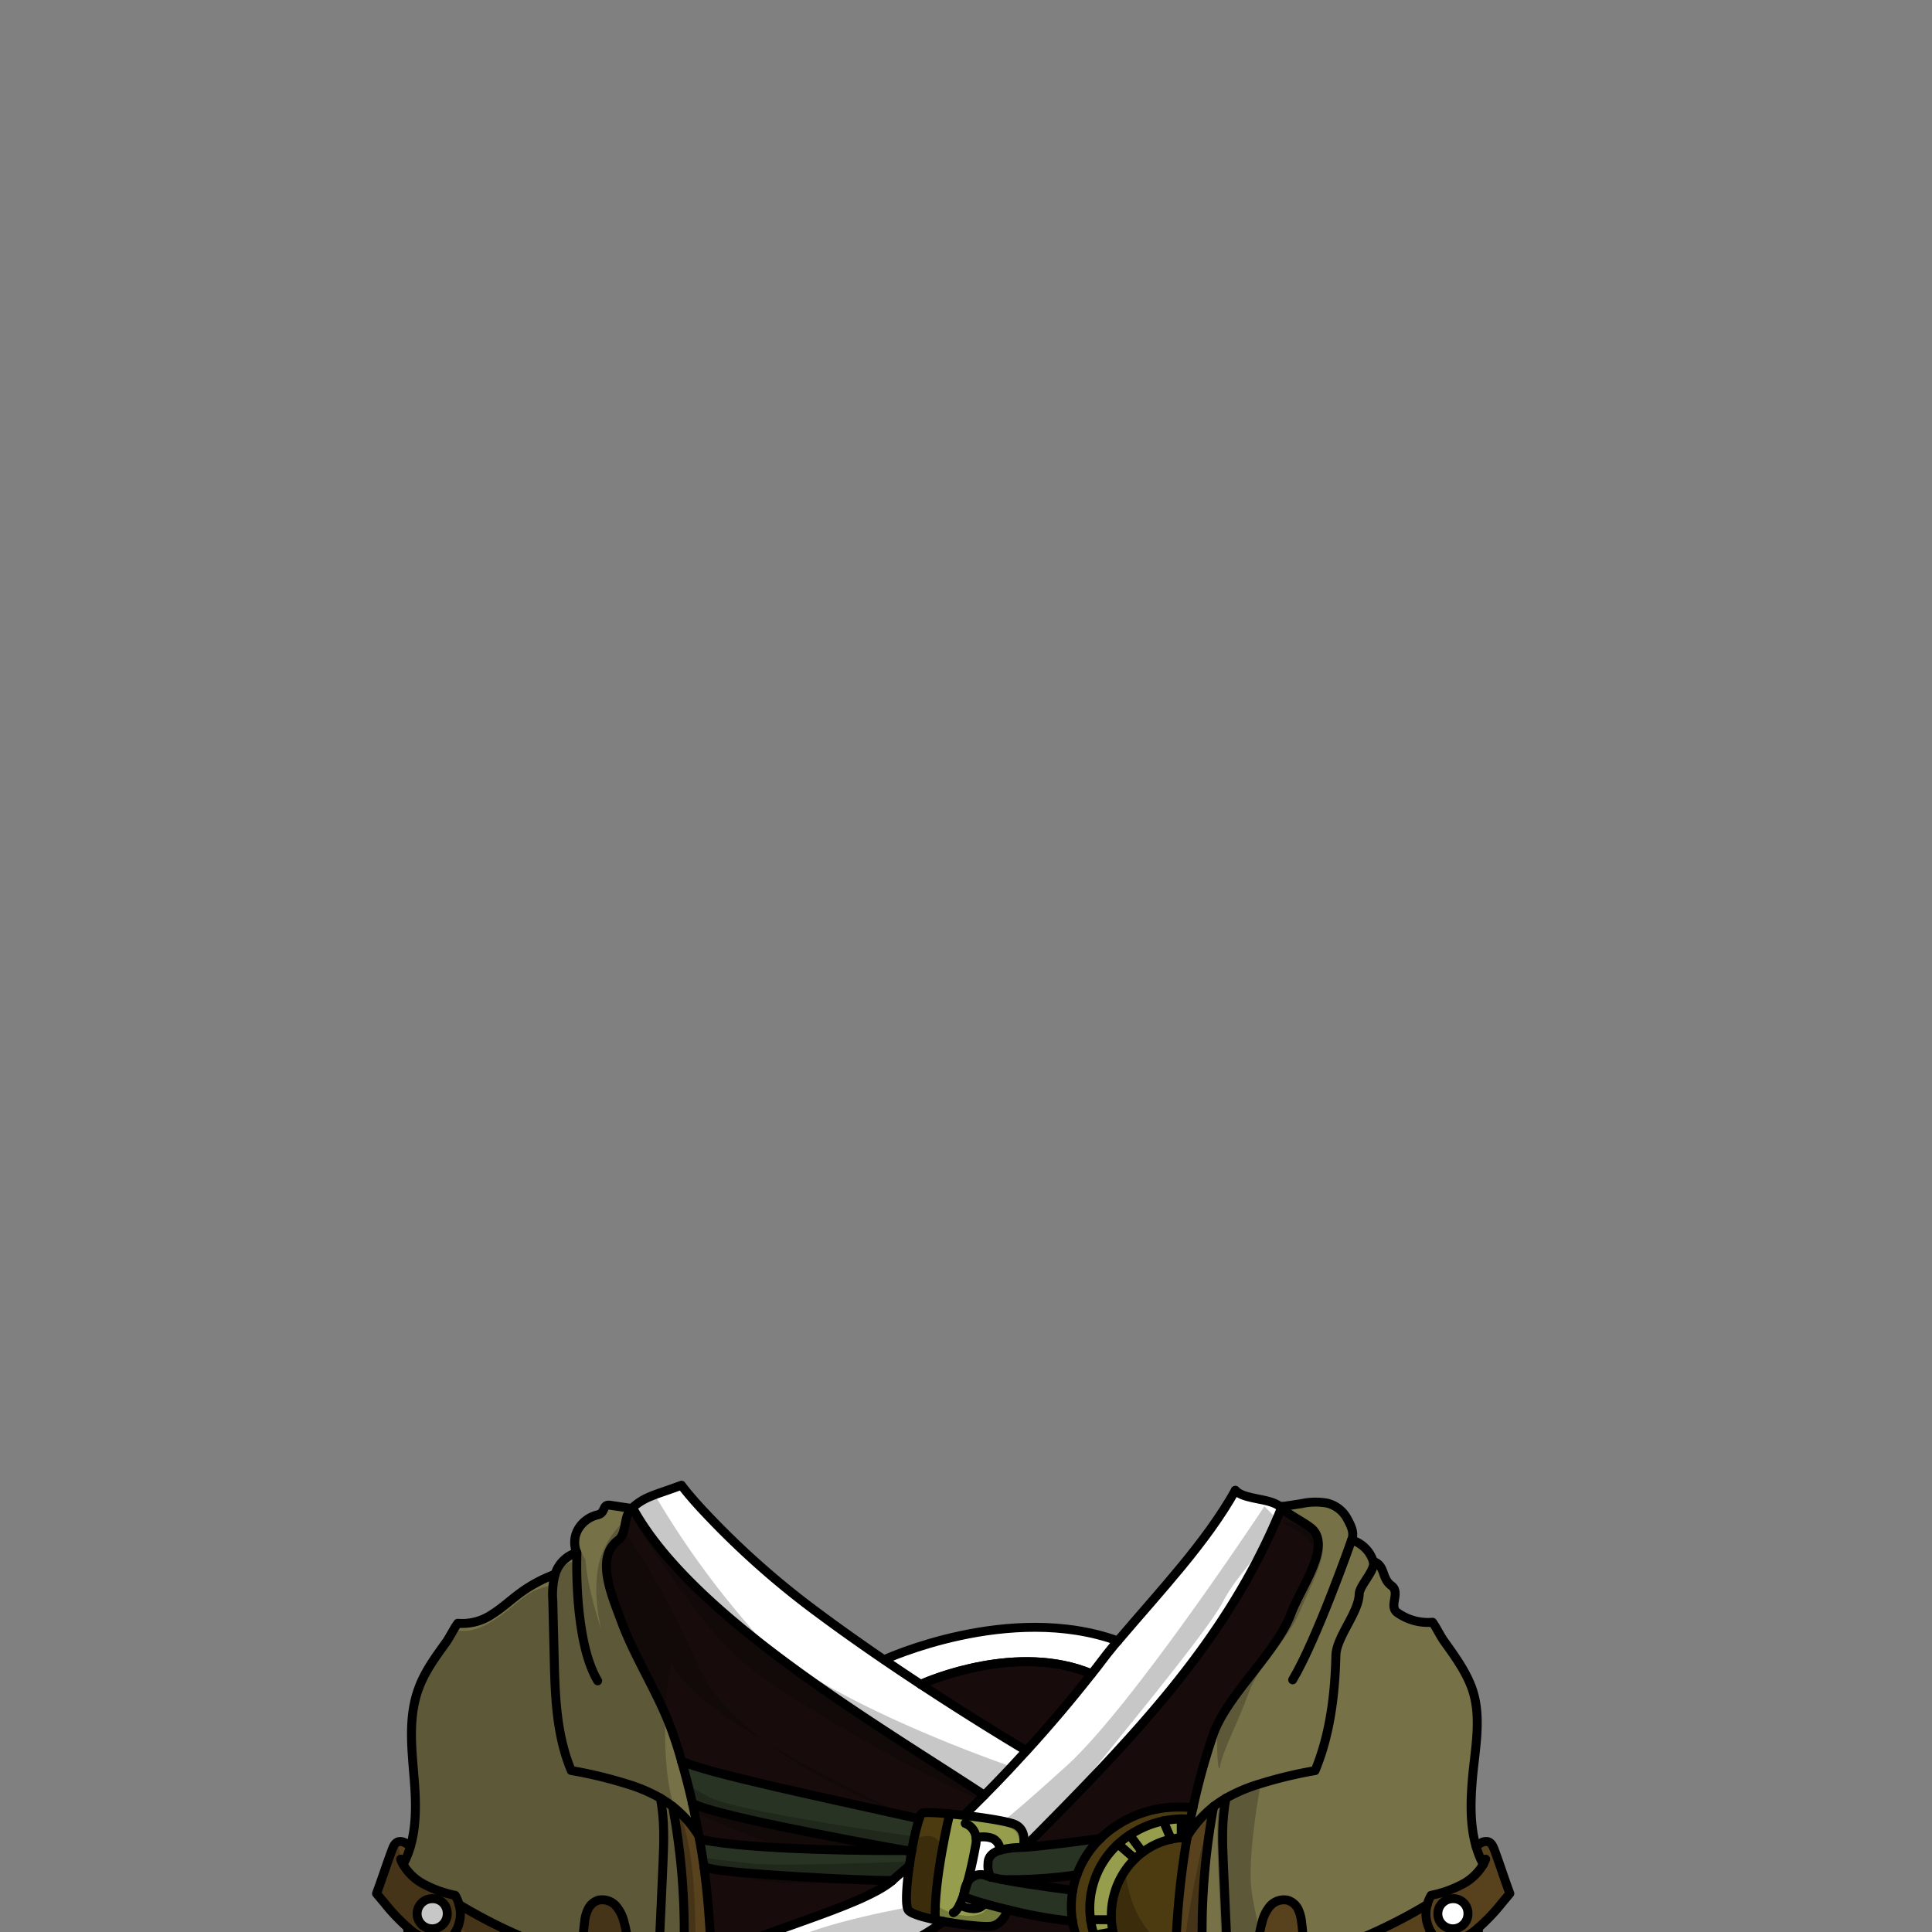 <svg xmlns="http://www.w3.org/2000/svg" viewBox="0 0 432 432">
  <rect x="0" y="0" width="432" height="432" fill="#808080" stroke="none"/>
  <defs>
    <style>.GUNDAN_DESERT_FOX_OUTFIT_DESERT_FOX_OUTFIT_7_cls-1{isolation:isolate;}.GUNDAN_DESERT_FOX_OUTFIT_DESERT_FOX_OUTFIT_7_cls-2{fill:#969d4c;}.GUNDAN_DESERT_FOX_OUTFIT_DESERT_FOX_OUTFIT_7_cls-3{fill:#4c3a10;}.GUNDAN_DESERT_FOX_OUTFIT_DESERT_FOX_OUTFIT_7_cls-4{fill:#293324;}.GUNDAN_DESERT_FOX_OUTFIT_DESERT_FOX_OUTFIT_7_cls-5{fill:#58421e;}.GUNDAN_DESERT_FOX_OUTFIT_DESERT_FOX_OUTFIT_7_cls-6{fill:#170c0b;}.GUNDAN_DESERT_FOX_OUTFIT_DESERT_FOX_OUTFIT_7_cls-7{fill:#fff;}.GUNDAN_DESERT_FOX_OUTFIT_DESERT_FOX_OUTFIT_7_cls-8{fill:#777147;}.GUNDAN_DESERT_FOX_OUTFIT_DESERT_FOX_OUTFIT_7_cls-9{fill:none;stroke:#000;stroke-linecap:round;stroke-linejoin:round;stroke-width:2px;}.GUNDAN_DESERT_FOX_OUTFIT_DESERT_FOX_OUTFIT_7_cls-10{opacity:0.22;mix-blend-mode:multiply;}</style>
  </defs>
  <g class="GUNDAN_DESERT_FOX_OUTFIT_DESERT_FOX_OUTFIT_7_cls-1">
    <g id="outfit">
      <path class="GUNDAN_DESERT_FOX_OUTFIT_DESERT_FOX_OUTFIT_7_cls-2" d="M218.25,410.94a5.59,5.59,0,0,1-.08,1.65c-.35,1.88-1,5.3-1.88,8.41v0a6.28,6.28,0,0,0-.72,2.41v0a21.93,21.93,0,0,1-1,2.51l.45.19c1.5.64,3.81,1.21,5.12-.48,1.53.44,3.31.9,5.19,1.35,0,0-1,3.17-3.6,3.65-1.42.26-6.38-.24-10.83-1.06-.6-.12-1.19-.23-1.77-.36-.37-8.84,3.23-23.68,3.23-23.68,1,.1,2.07.2,3.16.33,4.72.55,9.76,1.36,11.34,2,3,1.28,1.89,5.14,1.89,5.14l-.83.05a18,18,0,0,0-4.33.61,2.86,2.86,0,0,0-1.66-2.64A6.21,6.21,0,0,0,218.25,410.94Z" />
      <path class="GUNDAN_DESERT_FOX_OUTFIT_DESERT_FOX_OUTFIT_7_cls-3" d="M205.53,406.68c.24-.74.48-1.19.67-1.28.49-.23,3-.13,6.16.17,0,0-3.6,14.84-3.23,23.68-2.9-.61-5.33-1.35-6-2.08-.77-.88-.49-5.34.17-10,.17-1.14.35-2.3.55-3.41A52.79,52.79,0,0,1,205.53,406.68Z" />
      <path class="GUNDAN_DESERT_FOX_OUTFIT_DESERT_FOX_OUTFIT_7_cls-2" d="M264.56,406.68h-.43a21.38,21.38,0,0,0-11.54,3.62,19.27,19.27,0,0,0-2.57,2,19.55,19.55,0,0,0-6.34,14.36,16.46,16.46,0,0,0,.18,2.55,17.93,17.93,0,0,0,.78,3.46,20.71,20.71,0,0,0,18.23,14l0-1.24a17.46,17.46,0,0,1-14.32-16.17c0-.33,0-.67,0-1a17.57,17.57,0,0,1,5.28-12.63,13.55,13.55,0,0,1,1.69-1.44,16.19,16.19,0,0,1,6.38-2.93,14.39,14.39,0,0,1,2.28-.32c.39,0,.78-.05,1.18-.05l.18-.3c.22-1.27.46-2.54.73-3.83C265.68,406.7,265.12,406.68,264.56,406.68Z" />
      <path class="GUNDAN_DESERT_FOX_OUTFIT_DESERT_FOX_OUTFIT_7_cls-3" d="M265.31,410.88c-.4,0-.79,0-1.18.05a14.39,14.39,0,0,0-2.28.32,16.19,16.19,0,0,0-6.38,2.93,13.55,13.55,0,0,0-1.69,1.44,17.57,17.57,0,0,0-5.28,12.63c0,.33,0,.67,0,1a17.46,17.46,0,0,0,14.32,16.17,183.19,183.19,0,0,1,2.6-34.54Z" />
      <path class="GUNDAN_DESERT_FOX_OUTFIT_DESERT_FOX_OUTFIT_7_cls-3" d="M263.68,404a25,25,0,0,0-17.6,7,21.91,21.91,0,0,0-5.25,8.12,19.51,19.51,0,0,0-.93,3.47,20.53,20.53,0,0,0-.05,6.93c1.7,10.48,11.33,18.56,23.08,18.89,0-.61,0-1.22-.06-1.83a20.71,20.71,0,0,1-18.23-14,17.93,17.93,0,0,1-.78-3.46,16.46,16.46,0,0,1-.18-2.55A19.55,19.55,0,0,1,250,412.34a19.27,19.27,0,0,1,2.57-2,21.38,21.38,0,0,1,11.54-3.62h.43c.56,0,1.12,0,1.66.07.16-.84.33-1.68.53-2.52A23.87,23.87,0,0,0,263.68,404Z" />
      <path class="GUNDAN_DESERT_FOX_OUTFIT_DESERT_FOX_OUTFIT_7_cls-4" d="M154.82,403.2h0c4.6,2.57,33.29,8,47.85,10.58-4.73.07-34.5,0-45.93-2.48l-.33-.07q.56,3.13,1,6.23c.63.15,1.44.33,2.4.53,4.79,1,31.16,2.45,39.73,2.49h0c1.29-1.1,2.56-2.2,3.83-3.32.17-1.14.35-2.3.55-3.41a52.79,52.79,0,0,1,1.65-7.08c-18.37-4.1-48.66-10.42-53.16-12.95C153.31,396.89,154.11,400.05,154.82,403.2Z" />
      <path class="GUNDAN_DESERT_FOX_OUTFIT_DESERT_FOX_OUTFIT_7_cls-4" d="M229.12,413l-.37,0-.83.05a18,18,0,0,0-4.33.61h0c-1.84.57-2.67,1.54-2.67,3a5.45,5.45,0,0,0,.55,3c-.31-.08-.58-.15-.82-.23a3.35,3.35,0,0,0-4.36,1.54v0c-.23.84-.46,1.66-.72,2.41h0a3.82,3.82,0,0,0,0,.66,12.9,12.9,0,0,0,1.26.51c.87.32,2,.68,3.34,1.06,1.53.44,3.31.9,5.19,1.35a103.4,103.4,0,0,0,14.52,2.58,20.53,20.53,0,0,1,.05-6.93s-9.82-1.21-15.8-2.39a102.82,102.82,0,0,0,16.72-1.08h0a21.91,21.91,0,0,1,5.25-8.12S234.68,412.64,229.12,413Z" />
      <path class="GUNDAN_DESERT_FOX_OUTFIT_DESERT_FOX_OUTFIT_7_cls-5" d="M157.37,417.47q-.41-3.09-1-6.23c0-.21-.07-.43-.1-.66h0A25.29,25.29,0,0,0,151,404.4l-.61-.49a151.44,151.44,0,0,1-.92,60.39h8.18c.42-3.42.76-7.14,1-11.13h0c.28-4.67.4-9.69.3-15A186.67,186.67,0,0,0,157.37,417.47Z" />
      <path class="GUNDAN_DESERT_FOX_OUTFIT_DESERT_FOX_OUTFIT_7_cls-5" d="M271.39,403.9c-.21.16-.41.33-.61.5a25.15,25.15,0,0,0-5.29,6.18,2.68,2.68,0,0,0-.05.3,183.19,183.19,0,0,0-2.6,34.54l0,1.24c0,.61,0,1.22.06,1.83.2,5.76.64,11.08,1.21,15.81h8.17A151.68,151.68,0,0,1,271.39,403.9Z" />
      <path class="GUNDAN_DESERT_FOX_OUTFIT_DESERT_FOX_OUTFIT_7_cls-6" d="M338.85,457.65a17.15,17.15,0,0,1-1.68-2.21,3.09,3.09,0,0,1-.49-2.57c.47-1.14,0-2.41-.54-3.53-.88-2-1.83-3.92-2.71-5.89a3.26,3.26,0,0,0,.08-3.9c-.49-.69-1.25-1.19-1.8-1.83a6.73,6.73,0,0,1-1.21-4.7c0-.68.09-1.36.13-2a.81.81,0,0,0-.1.09,16.06,16.06,0,0,1-7.11,3.62,5.37,5.37,0,0,1-3.3-2.41s0,0,0-.05c-6.49,4-13.17,7.91-20.6,10.08a42.69,42.69,0,0,1-11,1.75,3.75,3.75,0,0,1-.21,1.88,5.47,5.47,0,0,1-2.24,2.15,9.65,9.65,0,0,1,2.89,4c.78,2.05-.1,4.59-.37,6.75a9.71,9.71,0,0,0,0,3.09,13,13,0,0,0,.92,2.37H341.2A10.89,10.89,0,0,0,338.85,457.65Z" />
      <path class="GUNDAN_DESERT_FOX_OUTFIT_DESERT_FOX_OUTFIT_7_cls-6" d="M135.74,448.1A5.47,5.47,0,0,1,133.5,446a3.64,3.64,0,0,1-.2-1.88,42.69,42.69,0,0,1-11-1.75c-7.44-2.17-14.11-6.06-20.61-10.08l0,.05a5.3,5.3,0,0,1-3.28,2.41,16,16,0,0,1-7.12-3.62l-.1-.09c0,.68.11,1.35.14,2a6.73,6.73,0,0,1-1.22,4.7c-.56.64-1.3,1.14-1.8,1.83a3.26,3.26,0,0,0,.08,3.9c-.88,2-1.83,3.91-2.7,5.89-.51,1.12-1,2.39-.55,3.53a3.05,3.05,0,0,1-.48,2.57,16.37,16.37,0,0,1-1.69,2.21,11,11,0,0,0-2.35,6.65h51.76a13,13,0,0,0,.91-2.37,9.16,9.16,0,0,0,0-3.09c-.26-2.16-1.13-4.7-.36-6.75A9.73,9.73,0,0,1,135.74,448.1Z" />
      <path class="GUNDAN_DESERT_FOX_OUTFIT_DESERT_FOX_OUTFIT_7_cls-7" d="M324.86,424.55a3.11,3.11,0,1,0,3.37,3.09A3.23,3.23,0,0,0,324.86,424.55Z" />
      <path class="GUNDAN_DESERT_FOX_OUTFIT_DESERT_FOX_OUTFIT_7_cls-7" d="M96.69,424.55a3.1,3.1,0,1,0,3.35,3.09A3.24,3.24,0,0,0,96.69,424.55Z" />
      <path class="GUNDAN_DESERT_FOX_OUTFIT_DESERT_FOX_OUTFIT_7_cls-5" d="M334.08,413.51c-.27-.71-.64-1.52-1.44-1.71a2.18,2.18,0,0,0-1.45.27,5.26,5.26,0,0,0-1.15.74,19.81,19.81,0,0,0,1.63,4.06,11.85,11.85,0,0,1-4.39,4.3A25.69,25.69,0,0,1,320,423.8a8.07,8.07,0,0,0-.87,2.06,116,116,0,0,1-13.39,6.91,48.31,48.31,0,0,1-14.32,3.71,41.43,41.43,0,0,0-.35-6.68,9,9,0,0,0-.78-2.92,3.89,3.89,0,0,0-2.34-2,4.13,4.13,0,0,0-3.9,1.28,8.56,8.56,0,0,0-1.81,3.64c-.2.69-.37,1.39-.51,2.09a31.17,31.17,0,0,0-.54,3.86,25.13,25.13,0,0,1-6.93-2.74c.12,2.69.25,5.38.36,8.06a27.23,27.23,0,0,0,13,3h.83a43.13,43.13,0,0,0,11-1.75c7.43-2.17,14.1-6.06,20.59-10.08l0,0a5.31,5.31,0,0,0,3.29,2.41,15.76,15.76,0,0,0,7.11-3.62l.11-.08h0a44.41,44.41,0,0,0,5.29-5.6l1.67-2C336.36,420.11,335.32,416.79,334.08,413.51Zm-9.22,17.23a3.11,3.11,0,1,1,3.36-3.1A3.24,3.24,0,0,1,324.86,430.74Z" />
      <path class="GUNDAN_DESERT_FOX_OUTFIT_DESERT_FOX_OUTFIT_7_cls-5" d="M140.58,435.76a28.78,28.78,0,0,0-1.05-5.95,8.54,8.54,0,0,0-1.8-3.64,4.13,4.13,0,0,0-3.9-1.28,3.84,3.84,0,0,0-2.34,2,8.74,8.74,0,0,0-.79,2.92,42.6,42.6,0,0,0-.34,6.68A48.46,48.46,0,0,1,116,432.77a116,116,0,0,1-13.39-6.91h0a8.34,8.34,0,0,0-.86-2.05,25.41,25.41,0,0,1-7.26-2.63,11.9,11.9,0,0,1-4.23-4,1.75,1.75,0,0,1-.18-.29,19.47,19.47,0,0,0,1.63-4.06,5.44,5.44,0,0,0-1.14-.74,2.2,2.2,0,0,0-1.46-.27c-.79.19-1.17,1-1.43,1.71-1.24,3.28-2.29,6.6-3.52,9.88l.27.32,1.4,1.67a45.3,45.3,0,0,0,5.3,5.61.39.39,0,0,0,.1.08,15.74,15.74,0,0,0,7.12,3.62,5.29,5.29,0,0,0,3.28-2.41l0,0,.25.15c6.42,4,13,7.79,20.35,9.93.72.21,1.44.4,2.18.58a41.59,41.59,0,0,0,8.83,1.17,27.55,27.55,0,0,0,13.85-3c.12-2.68.25-5.37.36-8.06A25,25,0,0,1,140.58,435.76Zm-43.9-5a3.11,3.11,0,1,1,3.36-3.1A3.24,3.24,0,0,1,96.68,430.74Z" />
      <path class="GUNDAN_DESERT_FOX_OUTFIT_DESERT_FOX_OUTFIT_7_cls-7" d="M215.54,424.1a3.82,3.82,0,0,1,0-.66,21.42,21.42,0,0,1-1,2.52l.45.19c1.5.64,3.81,1.21,5.12-.48-1.32-.38-2.47-.74-3.34-1.06A12.9,12.9,0,0,1,215.54,424.1Z" />
      <path class="GUNDAN_DESERT_FOX_OUTFIT_DESERT_FOX_OUTFIT_7_cls-7" d="M221.93,411.08a6.21,6.21,0,0,0-3.68-.14,5.59,5.59,0,0,1-.08,1.65c-.35,1.88-1,5.3-1.88,8.41a3.35,3.35,0,0,1,4.36-1.54c.24.08.51.15.82.23a5.45,5.45,0,0,1-.55-3c0-1.44.83-2.41,2.67-3h0A2.86,2.86,0,0,0,221.93,411.08Z" />
      <path class="GUNDAN_DESERT_FOX_OUTFIT_DESERT_FOX_OUTFIT_7_cls-7" d="M203.16,427.17c-.77-.88-.49-5.34.17-10-1.27,1.12-2.54,2.22-3.83,3.32h0c-7.28,6.21-32.71,12.12-40.55,17.7.1,5.28,0,10.3-.3,15,12.2-6.89,41.56-14.79,52.25-23.55-.6-.12-1.19-.23-1.77-.36C206.23,428.64,203.8,427.9,203.16,427.17Z" />
      <path class="GUNDAN_DESERT_FOX_OUTFIT_DESERT_FOX_OUTFIT_7_cls-7" d="M286.53,337.21c-12.11,29.76-33,51.18-57.42,75.82l-.36,0s.06-.21.12-.55c.19-1.11.33-3.61-2-4.59a16.27,16.27,0,0,0-2.6-.7c-2.31-.47-5.59-1-8.73-1.32q1.83-1.77,3.61-3.57l.66-.65.29-.3C207.31,393,190,382.43,174.4,370.74c-13.63-10.23-25.86-21.33-32.38-32.61-.15-.26-.3-.52-.44-.78a1.23,1.23,0,0,1-.14-.25,9.29,9.29,0,0,1,3.34-1.73c.63-.2,1.29-.38,1.94-.56,2.19-.6,4.37-1.21,5.64-2.71l.11.15a.94.94,0,0,0,.09.12,35.21,35.21,0,0,0,4.7,5.47l.06.06a187.22,187.22,0,0,0,25.92,23c7.49,5.57,15.45,11,22.61,15.72,2.35,1.55,4.62,3,6.75,4.4l2.94,1.86.64.4c7.39,4.67,12.58,7.76,13.24,8.15l.05,0h0q7.62-8.37,14.57-17.19c.77-1,1.53-1.94,2.28-2.93l.15-.19c.64-.83,1.32-1.68,2-2.54l1-.9.39-.8c9.54-11.24,19.79-22,26.28-33.65,2,2.16,7.81,1.72,10,3.68C286.33,337,286.43,337.12,286.53,337.21Z" />
      <path class="GUNDAN_DESERT_FOX_OUTFIT_DESERT_FOX_OUTFIT_7_cls-7" d="M249.94,366.91c-.49.57-1,1.14-1.42,1.7l-2,2.54-.15.19L244,374.25c-.43-.18-.86-.35-1.29-.5a1.89,1.89,0,0,0-.21-.09c-.4-.14-.79-.28-1.19-.4l-.13,0c-.47-.15-.94-.29-1.42-.41s-.95-.25-1.43-.35-.95-.21-1.43-.29-1-.17-1.44-.23l-1.24-.16-.39,0-1.18-.1h0c-.82-.06-1.64-.09-2.46-.1a47.94,47.94,0,0,0-6,.28c-1,.11-1.89.23-2.8.37h-.07c-.75.11-1.49.24-2.2.39l-1.41.28-1.25.29-1.39.34-1.12.3a61.8,61.8,0,0,0-7.43,2.55l0,0-.14.05-.25.11-8.3-5.42S225.76,358.15,249.94,366.91Z" />
      <path class="GUNDAN_DESERT_FOX_OUTFIT_DESERT_FOX_OUTFIT_7_cls-6" d="M244.06,374.28c-4-1.3-10.36-3-16.22-2.94-7.21.05-16.08,3.94-21.44,5,6.55,5.73,15.88,10.08,23.1,15.09Q237.11,383.11,244.06,374.28Z" />
      <path class="GUNDAN_DESERT_FOX_OUTFIT_DESERT_FOX_OUTFIT_7_cls-6" d="M240.83,419.2h0a102.82,102.82,0,0,1-16.72,1.08c6,1.18,15.8,2.39,15.8,2.39A19.51,19.51,0,0,1,240.83,419.2Z" />
      <path class="GUNDAN_DESERT_FOX_OUTFIT_DESERT_FOX_OUTFIT_7_cls-6" d="M293,341.52c-1.93-1.43-4.64-2.71-6.43-4.31-12.12,29.76-33,51.18-57.42,75.83,5.56-.4,17-2,17-2a25,25,0,0,1,17.6-7,23.87,23.87,0,0,1,3.07.19A146.63,146.63,0,0,1,271.22,388c3-8.89,14.27-18.46,17.5-27.29C290.84,355,298.13,345.35,293,341.52Z" />
      <path class="GUNDAN_DESERT_FOX_OUTFIT_DESERT_FOX_OUTFIT_7_cls-6" d="M202.67,413.79c-14.56-2.63-43.25-8-47.85-10.58.56,2.46,1,4.92,1.48,7.36h0c.15.24.29.49.43.73C168.17,413.75,197.94,413.86,202.67,413.79Z" />
      <path class="GUNDAN_DESERT_FOX_OUTFIT_DESERT_FOX_OUTFIT_7_cls-6" d="M239.85,429.6A103.4,103.4,0,0,1,225.33,427s-1,3.17-3.6,3.65c-1.42.26-6.38-.24-10.83-1.06-10.69,8.76-40.05,16.66-52.25,23.55h0c-.23,4-.57,7.71-1,11.13H264.14c-.57-4.73-1-10.05-1.21-15.81C251.18,448.16,241.55,440.08,239.85,429.6Z" />
      <path class="GUNDAN_DESERT_FOX_OUTFIT_DESERT_FOX_OUTFIT_7_cls-6" d="M199.5,420.49c-8.57,0-34.94-1.51-39.73-2.49-1-.2-1.77-.38-2.4-.53A186.67,186.67,0,0,1,159,438.19C166.79,432.61,192.22,426.7,199.5,420.49Z" />
      <path class="GUNDAN_DESERT_FOX_OUTFIT_DESERT_FOX_OUTFIT_7_cls-6" d="M205.53,406.68c.24-.74.48-1.19.67-1.28.49-.23,3-.13,6.16.17,1,.1,2.07.2,3.16.33,1.54-1.49,3.07-3,4.56-4.52-24.21-15.94-65-39.59-78.5-64l-.36-.06c-1.89,1.7-1,5.57-3,7.09-5.16,3.82-1.53,12.11.6,17.89,3.22,8.83,8.74,16.86,11.75,25.75q1,2.85,1.8,5.7h0C156.87,396.26,187.16,402.58,205.53,406.68Z" />
      <path class="GUNDAN_DESERT_FOX_OUTFIT_DESERT_FOX_OUTFIT_7_cls-8" d="M330,412.82c-1.33-4.62-1.23-9.69-.85-14.52.54-7,2.33-14.47-.17-21.09-1.37-3.63-3.72-6.88-6-10.07-1-1.36-1.71-3-2.7-4.4a11.8,11.8,0,0,1-7.73-2.05c-2.28-1.42.7-4.56-1.45-6.12-2.33-1.7-1.27-4.4-4-5.42,0-.1-.06-.21-.09-.31a7.21,7.21,0,0,0-4.74-4.51c.71-1.67-.24-3.38-1.12-5a6.92,6.92,0,0,0-4.41-3.26,14.91,14.91,0,0,0-5.72.13l-4.31.66a3.24,3.24,0,0,1-.13.33c1.79,1.6,4.5,2.88,6.43,4.31,5.16,3.83-2.13,13.43-4.25,19.21-3.23,8.83-14.48,18.4-17.5,27.29a146.63,146.63,0,0,0-4.47,16.21c-.2.84-.37,1.68-.53,2.52-.27,1.29-.51,2.56-.73,3.83a25.15,25.15,0,0,1,5.29-6.18c.2-.17.4-.34.61-.5a27.66,27.66,0,0,1,2.76-1.85,27.66,27.66,0,0,0-2.76,1.85,151.68,151.68,0,0,0,.92,60.4h17.14a13,13,0,0,1-.92-2.37,9.71,9.71,0,0,1,0-3.09c.27-2.16,1.15-4.7.37-6.75a9.65,9.65,0,0,0-2.89-4,5.47,5.47,0,0,0,2.24-2.15,3.75,3.75,0,0,0,.21-1.88,27.58,27.58,0,0,1-13.86-3q-.18-4-.37-8.06a25.07,25.07,0,0,0,6.94,2.74,30,30,0,0,1,1-5.95,8.56,8.56,0,0,1,1.81-3.64,4.15,4.15,0,0,1,3.9-1.28,3.86,3.86,0,0,1,2.34,2,8.72,8.72,0,0,1,.78,2.92,40.38,40.38,0,0,1,.35,6.68,48.31,48.31,0,0,0,14.32-3.71,116,116,0,0,0,13.39-6.91,8.85,8.85,0,0,1,.87-2.06,25.69,25.69,0,0,0,7.27-2.63,11.82,11.82,0,0,0,4.39-4.29A20.27,20.27,0,0,1,330,412.82Z" />
      <path class="GUNDAN_DESERT_FOX_OUTFIT_DESERT_FOX_OUTFIT_7_cls-8" d="M156.3,410.57c-.44-2.44-.92-4.9-1.48-7.36h0c-.71-3.15-1.51-6.31-2.45-9.47h0q-.83-2.85-1.8-5.7c-3-8.89-8.53-16.92-11.75-25.75-2.13-5.78-5.76-14.07-.6-17.89,2-1.52,1.11-5.39,3-7.09l-4.75-.71c-1.89-.3-1,1.69-2.82,2.14a6.86,6.86,0,0,0-4.4,3.26,6,6,0,0,0-.3,5.2,7.23,7.23,0,0,0-4.73,4.52c0,.1-.07.2-.1.3h0a31.89,31.89,0,0,0-7.67,4.09c-2.16,1.57-4.09,3.4-6.36,4.83a11.91,11.91,0,0,1-7.73,2.05c-1,1.36-1.71,3-2.71,4.39-2.32,3.2-4.67,6.44-6,10.07-2.5,6.62-1.54,13.86-1,20.86.37,4.83.47,9.89-.86,14.51a20.36,20.36,0,0,1-1.63,4.07,11.78,11.78,0,0,0,4.4,4.29,25.52,25.52,0,0,0,7.26,2.63,8.67,8.67,0,0,1,.87,2.06h0A115.16,115.16,0,0,0,116,432.77a48.31,48.31,0,0,0,14.32,3.71,42.67,42.67,0,0,1,.35-6.68,8.51,8.51,0,0,1,.79-2.92,3.82,3.82,0,0,1,2.33-2,4.15,4.15,0,0,1,3.9,1.28,8.56,8.56,0,0,1,1.81,3.64,29.53,29.53,0,0,1,1,6,25.34,25.34,0,0,0,6.93-2.75q-.16,4-.36,8.06a27.52,27.52,0,0,1-13.85,3,3.64,3.64,0,0,0,.2,1.88,5.47,5.47,0,0,0,2.24,2.15,9.73,9.73,0,0,0-2.89,4c-.77,2.05.1,4.59.36,6.75a9.16,9.16,0,0,1,0,3.09,13,13,0,0,1-.91,2.37h17.13a151.44,151.44,0,0,0,.92-60.39,28.81,28.81,0,0,0-2.75-1.86,28.81,28.81,0,0,1,2.75,1.86l.61.49A25.29,25.29,0,0,1,156.3,410.57Z" />
      <path class="GUNDAN_DESERT_FOX_OUTFIT_DESERT_FOX_OUTFIT_7_cls-9" d="M156.31,410.58c0,.23.07.45.1.66q.56,3.13,1,6.23A186.67,186.67,0,0,1,159,438.19c.1,5.28,0,10.3-.3,15" />
      <path class="GUNDAN_DESERT_FOX_OUTFIT_DESERT_FOX_OUTFIT_7_cls-9" d="M154.82,403.21c.56,2.46,1,4.92,1.48,7.36" />
      <path class="GUNDAN_DESERT_FOX_OUTFIT_DESERT_FOX_OUTFIT_7_cls-9" d="M152.37,393.73c.94,3.16,1.74,6.32,2.45,9.47" />
      <path class="GUNDAN_DESERT_FOX_OUTFIT_DESERT_FOX_OUTFIT_7_cls-9" d="M229.49,391.46h0c-.76-.45-25.31-15-46.23-30.56a187.22,187.22,0,0,1-25.92-23l-.06-.06c-2.8-3-4.37-5-4.79-5.59l-.11-.15c-5.93,2.21-8.11,2.47-10.92,5l-.23.19c-1.88,1.69-1,5.57-3,7.09-5.15,3.82-1.52,12.11.61,17.89,3.22,8.83,8.73,16.86,11.75,25.75q1,2.85,1.79,5.7" />
      <path class="GUNDAN_DESERT_FOX_OUTFIT_DESERT_FOX_OUTFIT_7_cls-9" d="M124.12,352c0-.1.06-.2.1-.3a7.23,7.23,0,0,1,4.73-4.52,6,6,0,0,1,.3-5.2,6.86,6.86,0,0,1,4.4-3.26c1.86-.45.93-2.44,2.82-2.14l4.75.71.36.06" />
      <path class="GUNDAN_DESERT_FOX_OUTFIT_DESERT_FOX_OUTFIT_7_cls-9" d="M156.74,411.31c-.14-.24-.28-.49-.43-.73h0A25.29,25.29,0,0,0,151,404.4l-.61-.49a28.81,28.81,0,0,0-2.75-1.86,36.18,36.18,0,0,0-7.68-3.23,96.3,96.3,0,0,0-12.23-2.93c-3.37-8.05-3.62-16.88-3.82-25.5l-.3-12.41a18.66,18.66,0,0,1,.5-6" />
      <path class="GUNDAN_DESERT_FOX_OUTFIT_DESERT_FOX_OUTFIT_7_cls-9" d="M124.12,352h0a31.89,31.89,0,0,0-7.67,4.09c-2.16,1.57-4.09,3.4-6.36,4.83a11.91,11.91,0,0,1-7.73,2.05c-1,1.36-1.71,3-2.71,4.39-2.32,3.2-4.67,6.44-6,10.07-2.5,6.62-1.54,13.86-1,20.86.37,4.83.47,9.89-.86,14.51a20.36,20.36,0,0,1-1.63,4.07" />
      <path class="GUNDAN_DESERT_FOX_OUTFIT_DESERT_FOX_OUTFIT_7_cls-9" d="M102.65,425.86a8.67,8.67,0,0,0-.87-2.06,25.52,25.52,0,0,1-7.26-2.63,11.78,11.78,0,0,1-4.4-4.29,7.14,7.14,0,0,1-.53-1.16" />
      <path class="GUNDAN_DESERT_FOX_OUTFIT_DESERT_FOX_OUTFIT_7_cls-9" d="M91.75,412.81a6.27,6.27,0,0,0-1.15-.74,2.2,2.2,0,0,0-1.46-.27c-.78.19-1.17,1-1.43,1.71-1.23,3.28-2.29,6.6-3.52,9.89l1.68,2A44.49,44.49,0,0,0,91.16,431l.1.09a16,16,0,0,0,7.12,3.62,5.3,5.3,0,0,0,3.28-2.41l0-.05a7.82,7.82,0,0,0,1-6.38" />
      <path class="GUNDAN_DESERT_FOX_OUTFIT_DESERT_FOX_OUTFIT_7_cls-9" d="M147.51,433q-.16,4-.36,8.06a27.52,27.52,0,0,1-13.85,3,42.69,42.69,0,0,1-11-1.75c-7.44-2.17-14.11-6.06-20.61-10.08" />
      <path class="GUNDAN_DESERT_FOX_OUTFIT_DESERT_FOX_OUTFIT_7_cls-9" d="M147.65,402.05c1,4.88.8,10,.58,15L147.51,433" />
      <path class="GUNDAN_DESERT_FOX_OUTFIT_DESERT_FOX_OUTFIT_7_cls-9" d="M102.65,425.86h0A115.16,115.16,0,0,0,116,432.77a48.31,48.31,0,0,0,14.32,3.71c.91.08,1.83.12,2.75.13a31.81,31.81,0,0,0,7.47-.84,25.34,25.34,0,0,0,6.93-2.75h0" />
      <path class="GUNDAN_DESERT_FOX_OUTFIT_DESERT_FOX_OUTFIT_7_cls-9" d="M130.36,436.48a42.67,42.67,0,0,1,.35-6.68,8.51,8.51,0,0,1,.79-2.92,3.82,3.82,0,0,1,2.33-2,4.15,4.15,0,0,1,3.9,1.28,8.56,8.56,0,0,1,1.81,3.64,29.53,29.53,0,0,1,1,6" />
      <path class="GUNDAN_DESERT_FOX_OUTFIT_DESERT_FOX_OUTFIT_7_cls-9" d="M91.16,431c0,.68.11,1.35.14,2a6.73,6.73,0,0,1-1.22,4.7c-.56.64-1.3,1.14-1.8,1.83a3.26,3.26,0,0,0,.08,3.9c-.88,2-1.83,3.91-2.7,5.89-.51,1.12-1,2.39-.55,3.53a3.05,3.05,0,0,1-.48,2.57,16.37,16.37,0,0,1-1.69,2.21,11,11,0,0,0-2.35,6.65H341.2a10.89,10.89,0,0,0-2.35-6.65,17.15,17.15,0,0,1-1.68-2.21,3.09,3.09,0,0,1-.49-2.57c.47-1.14,0-2.41-.54-3.53-.88-2-1.83-3.92-2.71-5.89a3.26,3.26,0,0,0,.08-3.9c-.49-.69-1.25-1.19-1.8-1.83a6.73,6.73,0,0,1-1.21-4.7c0-.68.09-1.36.13-2" />
      <path class="GUNDAN_DESERT_FOX_OUTFIT_DESERT_FOX_OUTFIT_7_cls-9" d="M150.4,403.91a151.44,151.44,0,0,1-.92,60.39" />
      <path class="GUNDAN_DESERT_FOX_OUTFIT_DESERT_FOX_OUTFIT_7_cls-9" d="M129,347.18s-.82,19.52,4.64,28.66" />
      <path class="GUNDAN_DESERT_FOX_OUTFIT_DESERT_FOX_OUTFIT_7_cls-9" d="M266.75,404.23A146.63,146.63,0,0,1,271.22,388c3-8.89,14.27-18.46,17.5-27.29,2.12-5.78,9.41-15.38,4.25-19.21-1.93-1.43-4.64-2.71-6.43-4.31-.1-.09-.21-.17-.31-.27-2.2-2-8.05-1.52-10-3.68" />
      <path class="GUNDAN_DESERT_FOX_OUTFIT_DESERT_FOX_OUTFIT_7_cls-9" d="M286.23,336.94l.44-.06,4.31-.66a14.91,14.91,0,0,1,5.72-.13,6.92,6.92,0,0,1,4.41,3.26c.88,1.6,1.83,3.31,1.12,5a7.21,7.21,0,0,1,4.74,4.51c0,.1.07.21.09.31.6,1.92-3.09,5.28-3.14,7.29-.1,4.13-5.11,9.58-5.21,13.72-.21,8.62-1.29,17.68-4.65,25.73a95.49,95.49,0,0,0-12.23,2.93,36.18,36.18,0,0,0-7.68,3.23,27.66,27.66,0,0,0-2.76,1.85c-.21.16-.41.33-.61.5a25.15,25.15,0,0,0-5.29,6.18l-.18.3" />
      <path class="GUNDAN_DESERT_FOX_OUTFIT_DESERT_FOX_OUTFIT_7_cls-9" d="M331.67,416.88a20.27,20.27,0,0,1-1.63-4.06c-1.33-4.62-1.23-9.69-.85-14.52.54-7,2.33-14.47-.17-21.09-1.37-3.63-3.72-6.88-6-10.07-1-1.36-1.71-3-2.7-4.4a11.8,11.8,0,0,1-7.73-2.05c-2.28-1.42.7-4.56-1.45-6.12-2.33-1.7-1.27-4.4-4-5.42" />
      <path class="GUNDAN_DESERT_FOX_OUTFIT_DESERT_FOX_OUTFIT_7_cls-9" d="M332.2,415.72a9.37,9.37,0,0,1-.53,1.16,11.82,11.82,0,0,1-4.39,4.29A25.69,25.69,0,0,1,320,423.8a8.85,8.85,0,0,0-.87,2.06,7.82,7.82,0,0,0,1,6.38s0,0,0,.05a5.37,5.37,0,0,0,3.3,2.41,16.06,16.06,0,0,0,7.11-3.62.81.81,0,0,1,.1-.09h0a43.7,43.7,0,0,0,5.29-5.6l1.67-2c-1.23-3.29-2.27-6.61-3.5-9.89-.28-.71-.65-1.52-1.45-1.71a2.2,2.2,0,0,0-1.45.27,5.83,5.83,0,0,0-1.15.75" />
      <path class="GUNDAN_DESERT_FOX_OUTFIT_DESERT_FOX_OUTFIT_7_cls-9" d="M274.27,433q.19,4,.37,8.06a27.58,27.58,0,0,0,13.86,3,42.69,42.69,0,0,0,11-1.75c7.43-2.17,14.11-6.06,20.6-10.08" />
      <path class="GUNDAN_DESERT_FOX_OUTFIT_DESERT_FOX_OUTFIT_7_cls-9" d="M274.15,402.05c-1,4.88-.81,10-.59,15q.36,8,.71,15.95" />
      <path class="GUNDAN_DESERT_FOX_OUTFIT_DESERT_FOX_OUTFIT_7_cls-9" d="M319.14,425.86a116,116,0,0,1-13.39,6.91,48.31,48.31,0,0,1-14.32,3.71c-.91.08-1.82.12-2.74.13a31.27,31.27,0,0,1-7.48-.85,25.07,25.07,0,0,1-6.94-2.74h0" />
      <path class="GUNDAN_DESERT_FOX_OUTFIT_DESERT_FOX_OUTFIT_7_cls-9" d="M281.21,435.76a30,30,0,0,1,1-5.95,8.56,8.56,0,0,1,1.81-3.64,4.15,4.15,0,0,1,3.9-1.28,3.86,3.86,0,0,1,2.34,2,8.72,8.72,0,0,1,.78,2.92,40.38,40.38,0,0,1,.35,6.68" />
      <path class="GUNDAN_DESERT_FOX_OUTFIT_DESERT_FOX_OUTFIT_7_cls-9" d="M272.31,464.3a151.68,151.68,0,0,1-.92-60.4" />
      <path class="GUNDAN_DESERT_FOX_OUTFIT_DESERT_FOX_OUTFIT_7_cls-9" d="M302.23,344.33s-7.74,22.14-13.19,31.28" />
      <path class="GUNDAN_DESERT_FOX_OUTFIT_DESERT_FOX_OUTFIT_7_cls-9" d="M220.08,401.39c-24.21-15.95-65-39.6-78.5-64a1.19,1.19,0,0,1-.13-.25" />
      <path class="GUNDAN_DESERT_FOX_OUTFIT_DESERT_FOX_OUTFIT_7_cls-9" d="M199.5,420.49c1.29-1.1,2.56-2.2,3.83-3.32" />
      <path class="GUNDAN_DESERT_FOX_OUTFIT_DESERT_FOX_OUTFIT_7_cls-9" d="M159,438.19c7.84-5.58,33.27-11.49,40.55-17.7" />
      <path class="GUNDAN_DESERT_FOX_OUTFIT_DESERT_FOX_OUTFIT_7_cls-9" d="M276.22,333.26c-6.49,11.62-16.74,22.41-26.28,33.65-.49.57-1,1.14-1.42,1.7-.71.86-1.39,1.71-2,2.54l-.15.19c-.75,1-1.51,2-2.28,2.93q-6.94,8.84-14.57,17.19-1.62,1.79-3.29,3.56h0c-.23.26-.46.51-.7.76l-.33.34q-2.34,2.49-4.76,4.93l-.32.33-.29.3-.66.65q-1.78,1.8-3.61,3.57" />
      <path class="GUNDAN_DESERT_FOX_OUTFIT_DESERT_FOX_OUTFIT_7_cls-9" d="M229.12,413c24.46-24.65,45.3-46.07,57.42-75.83a3.24,3.24,0,0,0,.13-.33" />
      <path class="GUNDAN_DESERT_FOX_OUTFIT_DESERT_FOX_OUTFIT_7_cls-9" d="M210.9,429.61c-10.69,8.76-40.05,16.66-52.25,23.55h0" />
      <path class="GUNDAN_DESERT_FOX_OUTFIT_DESERT_FOX_OUTFIT_7_cls-9" d="M262.84,445.42a17.46,17.46,0,0,1-14.32-16.17c0-.33,0-.67,0-1a17.57,17.57,0,0,1,5.28-12.63,13.55,13.55,0,0,1,1.69-1.44,16.19,16.19,0,0,1,6.38-2.93,14.39,14.39,0,0,1,2.28-.32c.39,0,.78-.05,1.18-.05h.13" />
      <path class="GUNDAN_DESERT_FOX_OUTFIT_DESERT_FOX_OUTFIT_7_cls-9" d="M262.87,446.66a20.71,20.71,0,0,1-18.23-14,17.93,17.93,0,0,1-.78-3.46,16.42,16.42,0,0,1-.18-2.54A19.56,19.56,0,0,1,250,412.34a19.27,19.27,0,0,1,2.57-2,21.38,21.38,0,0,1,11.54-3.62h.43c.56,0,1.12,0,1.66.07" />
      <path class="GUNDAN_DESERT_FOX_OUTFIT_DESERT_FOX_OUTFIT_7_cls-9" d="M266.75,404.23c-.2.84-.37,1.68-.53,2.52-.27,1.29-.51,2.56-.73,3.83a2.68,2.68,0,0,0-.05.3,183.19,183.19,0,0,0-2.6,34.54l0,1.24c0,.61,0,1.22.06,1.83-11.75-.33-21.38-8.41-23.08-18.89a20.53,20.53,0,0,1,.05-6.93,19.51,19.51,0,0,1,.93-3.47,21.91,21.91,0,0,1,5.25-8.12,25,25,0,0,1,17.6-7A23.87,23.87,0,0,1,266.75,404.23Z" />
      <path class="GUNDAN_DESERT_FOX_OUTFIT_DESERT_FOX_OUTFIT_7_cls-9" d="M221.48,419.7l.6.15c.6.14,1.28.29,2,.43,6,1.18,15.8,2.39,15.8,2.39" />
      <path class="GUNDAN_DESERT_FOX_OUTFIT_DESERT_FOX_OUTFIT_7_cls-9" d="M216.29,421a3.35,3.35,0,0,1,4.36-1.54c.24.08.51.15.82.23" />
      <path class="GUNDAN_DESERT_FOX_OUTFIT_DESERT_FOX_OUTFIT_7_cls-9" d="M215.56,423.43a6.28,6.28,0,0,1,.72-2.41" />
      <path class="GUNDAN_DESERT_FOX_OUTFIT_DESERT_FOX_OUTFIT_7_cls-9" d="M239.85,429.6A103.4,103.4,0,0,1,225.33,427c-1.88-.45-3.66-.91-5.19-1.35-1.32-.38-2.47-.74-3.34-1.06a12.9,12.9,0,0,1-1.26-.51,3.69,3.69,0,0,1,0-.65" />
      <path class="GUNDAN_DESERT_FOX_OUTFIT_DESERT_FOX_OUTFIT_7_cls-9" d="M223.59,413.72a18,18,0,0,1,4.33-.61l.83-.05.37,0c5.56-.4,17-2,17-2" />
      <path class="GUNDAN_DESERT_FOX_OUTFIT_DESERT_FOX_OUTFIT_7_cls-9" d="M221.48,419.7h0a5.45,5.45,0,0,1-.55-3c0-1.44.83-2.41,2.67-3" />
      <path class="GUNDAN_DESERT_FOX_OUTFIT_DESERT_FOX_OUTFIT_7_cls-9" d="M240.82,419.2a102.82,102.82,0,0,1-16.72,1.08h0" />
      <path class="GUNDAN_DESERT_FOX_OUTFIT_DESERT_FOX_OUTFIT_7_cls-9" d="M228.75,413.06s1.16-3.86-1.89-5.14c-1.58-.66-6.62-1.47-11.34-2-1.09-.13-2.15-.23-3.16-.33-3.14-.3-5.67-.4-6.16-.17-.19.09-.43.54-.67,1.28a52.79,52.79,0,0,0-1.65,7.08c-.2,1.11-.38,2.27-.55,3.41-.66,4.66-.94,9.12-.17,10,.64.73,3.07,1.47,6,2.08.58.13,1.17.24,1.77.36,4.45.82,9.41,1.32,10.83,1.06,2.58-.48,3.6-3.65,3.6-3.65" />
      <path class="GUNDAN_DESERT_FOX_OUTFIT_DESERT_FOX_OUTFIT_7_cls-9" d="M215.83,407.73a3.74,3.74,0,0,1,2.42,3.21,5.59,5.59,0,0,1-.08,1.65c-.35,1.88-1,5.3-1.88,8.41v0c-.23.84-.46,1.66-.72,2.41v0a21.93,21.93,0,0,1-1,2.51,5.82,5.82,0,0,1-.69,1.16h0a1.72,1.72,0,0,1-.7.6" />
      <path class="GUNDAN_DESERT_FOX_OUTFIT_DESERT_FOX_OUTFIT_7_cls-9" d="M218.25,410.94a6.21,6.21,0,0,1,3.68.14,2.86,2.86,0,0,1,1.66,2.64h0" />
      <path class="GUNDAN_DESERT_FOX_OUTFIT_DESERT_FOX_OUTFIT_7_cls-9" d="M220.14,425.67c-1.31,1.69-3.62,1.12-5.12.48l-.45-.19" />
      <path class="GUNDAN_DESERT_FOX_OUTFIT_DESERT_FOX_OUTFIT_7_cls-9" d="M212.36,405.57s-3.6,14.84-3.23,23.68" />
      <path class="GUNDAN_DESERT_FOX_OUTFIT_DESERT_FOX_OUTFIT_7_cls-9" d="M205.53,406.68h0c-18.37-4.1-48.66-10.42-53.16-12.95h0" />
      <path class="GUNDAN_DESERT_FOX_OUTFIT_DESERT_FOX_OUTFIT_7_cls-9" d="M202.67,413.79c-4.73.07-34.5,0-45.93-2.48l-.33-.07" />
      <path class="GUNDAN_DESERT_FOX_OUTFIT_DESERT_FOX_OUTFIT_7_cls-9" d="M203.88,413.76l-1.21,0" />
      <path class="GUNDAN_DESERT_FOX_OUTFIT_DESERT_FOX_OUTFIT_7_cls-9" d="M199.5,420.49h0c-8.57,0-34.94-1.51-39.73-2.49-1-.2-1.77-.38-2.4-.53" />
      <path class="GUNDAN_DESERT_FOX_OUTFIT_DESERT_FOX_OUTFIT_7_cls-9" d="M202.69,413.8h0c-14.56-2.63-43.26-8-47.85-10.58h0" />
      <polyline class="GUNDAN_DESERT_FOX_OUTFIT_DESERT_FOX_OUTFIT_7_cls-9" points="252.58 410.3 252.59 410.31 255.46 414.17" />
      <line class="GUNDAN_DESERT_FOX_OUTFIT_DESERT_FOX_OUTFIT_7_cls-9" x1="250.02" y1="412.34" x2="253.78" y2="415.62" />
      <polyline class="GUNDAN_DESERT_FOX_OUTFIT_DESERT_FOX_OUTFIT_7_cls-9" points="248.53 429.25 243.86 429.25 243.85 429.25" />
      <line class="GUNDAN_DESERT_FOX_OUTFIT_DESERT_FOX_OUTFIT_7_cls-9" x1="248.88" y1="431.95" x2="244.64" y2="432.71" />
      <line class="GUNDAN_DESERT_FOX_OUTFIT_DESERT_FOX_OUTFIT_7_cls-9" x1="260.12" y1="407.14" x2="261.85" y2="411.25" />
      <line class="GUNDAN_DESERT_FOX_OUTFIT_DESERT_FOX_OUTFIT_7_cls-9" x1="264.13" y1="406.69" x2="264.13" y2="410.92" />
      <path class="GUNDAN_DESERT_FOX_OUTFIT_DESERT_FOX_OUTFIT_7_cls-9" d="M100,427.64a3.37,3.37,0,1,1-3.35-3.09A3.23,3.23,0,0,1,100,427.64Z" />
      <path class="GUNDAN_DESERT_FOX_OUTFIT_DESERT_FOX_OUTFIT_7_cls-9" d="M328.23,427.64a3.37,3.37,0,1,1-3.37-3.09A3.25,3.25,0,0,1,328.23,427.64Z" />
      <g class="GUNDAN_DESERT_FOX_OUTFIT_DESERT_FOX_OUTFIT_7_cls-10">
        <path d="M138.72,341a18.73,18.73,0,0,0-4.49,7.55c-1.64,5-1.23,15.33,3.13,23.72-6.25-15.47-6.45-23.58-6.45-23.58a7,7,0,0,1-1.17-5.94c-2.43,2.47-.79,6.5-.79,6.5s-1.62-.56-3.52,1.76-1.6,3.45-1.6,3.45a13.85,13.85,0,0,0-6.65,2.66c-3.23,2.41-9.28,8.57-15,7.43-3.18,5-7.82,11.43-9.09,15.38s-1.45,12.3-.82,16.71.93,16.22-2.09,20.69l-1.12-4.38s-.61-1.16-3.5,7.18l-1.28,4.09s5.12,7.18,9.48,9.23c3.81,2,4.32,1.73,4.32,1.73A5.62,5.62,0,0,0,102.5,431c7.55,5.35,25.22,11.88,29.07,12-14.07,0-19.14-.85-19.14-.85a46.55,46.55,0,0,1,9.83,4.63c-8.52.5-10,.67-10,.67s6.59,7.43,13.65,10l6.41,1.23s-6.61,4.8-17.53,5.64h38.93s4.73-40.62-1.23-57.51c-4.5-4-4.57-26.15-2.34-35,5.3,13.1,54.52,35,54.52,35s-39.16-13.3-48.46-34.22S138.72,341,138.72,341Z" />
        <path d="M146.22,333.94,141.15,339s14.09,23,24,31.87,45.61,28.73,54,31.47l7.07-7.3s-44.21-15-57.9-30.51A197.58,197.58,0,0,1,146.22,333.94Z" />
        <path d="M203.62,411.69s4.92-3,6.61.58c-1.13,6.48-1.64,13.07-1.64,13.07a12.54,12.54,0,0,0,7,3c4.23.35,4.95-1.48,4.95-1.48l3.81.87s-.31,3.43-5.89,3.57-16-1.85-16.57-4.44S203.62,411.69,203.62,411.69Z" />
        <path d="M203.56,410.51s-39.38-5.49-45.1-8.72l-5.72-3.24,1.58,6.28s12.87,6,19.83,7.73,27,2,27,2l1.65-.23Z" />
        <path d="M202.51,416.27s-26.74,1.05-33.28.49-13-1.54-13-1.54l.92,3s12.3,2.61,18.06,2.79,23.7.18,23.7.18l3.55-3Z" />
        <path d="M204.28,426.26s-20.72,3.51-29.07,8.3-16.77,10.68-16.77,10.68l0,7.91S194,442.8,200.53,437.4s9.5-7,9.5-7S204.79,428.63,204.28,426.26Z" />
        <path d="M251.6,417.44s.25,13,10.12,18.44a52.61,52.61,0,0,0-.09,9.83s-11.76-2.24-13.6-12.52C246.91,427.94,247,423.25,251.6,417.44Z" />
        <path d="M281.8,399.43s-3,16-1.93,23.43a77.82,77.82,0,0,0,3.37,13.94s5,4.69,4.38,7.56c-6.07.43-12.76-.8-14.28-3.14-.5-18.93-2-34.91-.48-38.22A87.59,87.59,0,0,1,281.8,399.43Z" />
        <path d="M268.91,412.19s-4.71,20.81-5.17,33.19S265,464.53,265,464.53h9.18a112.65,112.65,0,0,1-5.58-31.76C268.35,416.13,268.91,412.19,268.91,412.19Z" />
        <path d="M282.72,336.82s-29.41,44.59-44.2,58S223.12,408,223.12,408s3.77.36,4.41,2.25a9.61,9.61,0,0,1,.6,3S237.38,405,243,397.71s26.75-32.58,30.31-39.3c3.82-7.22,7.39-8.47,11.86-19.1Z" />
        <path d="M286.78,340.22s7.85,1.08,8.88,4.41-2.3,9.33-5.08,15.85-9,11.41-11.4,18.11-5.8,12.91-6.34,16.28-1.21-8.1-.11-11.76c1.49-4.38,11.84-14,13.84-19s9-14,7.17-18S286.75,341,286.78,340.22Z" />
      </g>
      <path class="GUNDAN_DESERT_FOX_OUTFIT_DESERT_FOX_OUTFIT_7_cls-9" d="M244.06,374.27l0,0c-16.41-6.91-36.05,1.42-38,2.28l-.16.08" />
      <path class="GUNDAN_DESERT_FOX_OUTFIT_DESERT_FOX_OUTFIT_7_cls-9" d="M244.06,374.27l0,0c-16.41-6.91-36.05,1.42-38,2.28l-.16.08" />
      <path class="GUNDAN_DESERT_FOX_OUTFIT_DESERT_FOX_OUTFIT_7_cls-9" d="M249.94,366.91c-24.18-8.76-52.23,4.2-52.23,4.2" />
    </g>
  </g>
</svg>